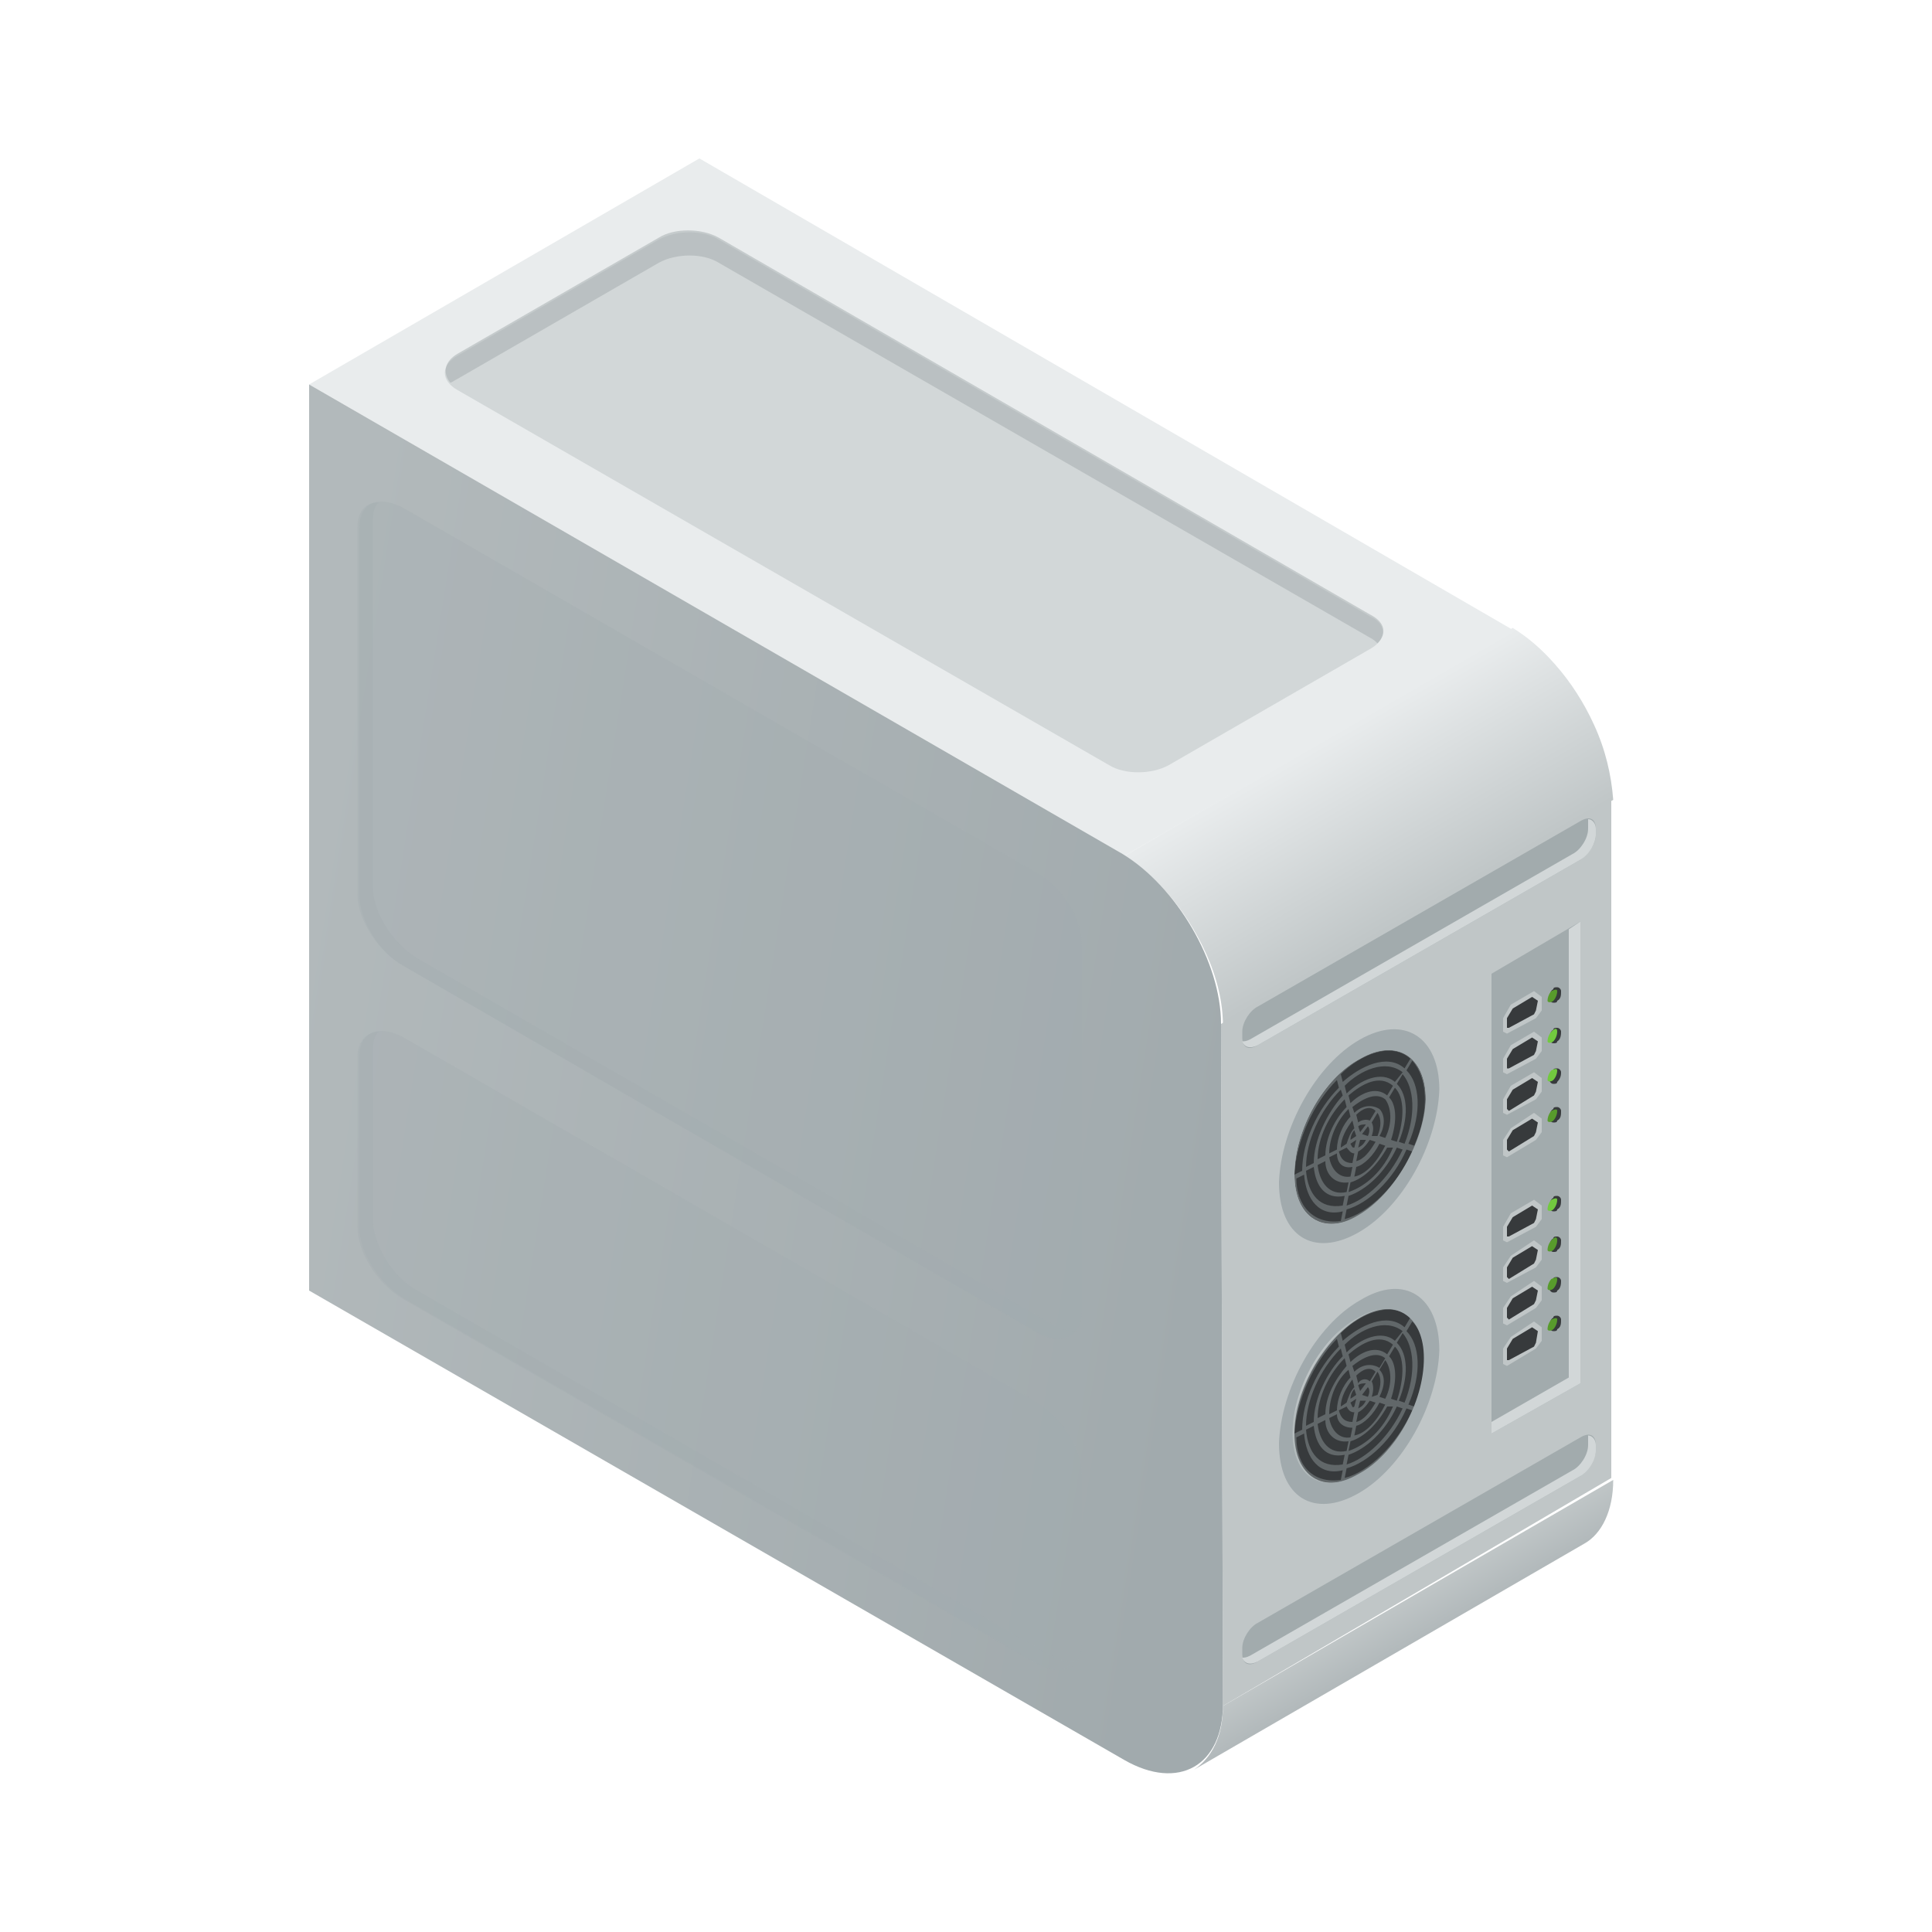 <?xml version="1.0" encoding="utf-8"?>
<!-- Generator: Adobe Illustrator 19.1.0, SVG Export Plug-In . SVG Version: 6.00 Build 0)  -->
<svg version="1.1" id="Layer_1" xmlns="http://www.w3.org/2000/svg" xmlns:xlink="http://www.w3.org/1999/xlink" x="0px" y="0px"
	 viewBox="0 0 100 100" style="enable-background:new 0 0 100 100;" xml:space="preserve">
<style type="text/css">
	.st0{enable-background:new    ;}
	.st1{fill:url(#SVGID_1_);}
	.st2{fill:#C0C6C7;}
	.st3{fill:#E9ECED;}
	.st4{fill:url(#SVGID_2_);}
	.st5{fill:url(#SVGID_3_);}
	.st6{fill:#A2ABAD;}
	.st7{fill:#D2D7D8;}
	.st8{fill:#373A3C;}
	.st9{opacity:0.4;fill:#A1AAAD;}
	.st10{fill:#A1AAAD;}
	.st11{fill:#589B2C;}
	.st12{fill:#72C93F;}
	.st13{opacity:0.5;fill:#A2ABAD;}
	.st14{opacity:0.3;fill:#A2ABAD;}
</style>
<g id="_x37_">
	<g>
		<g class="st0">
			<linearGradient id="SVGID_1_" gradientUnits="userSpaceOnUse" x1="72.062" y1="83.099" x2="73.134" y2="84.955">
				<stop  offset="0" style="stop-color:#C0C6C7"/>
				<stop  offset="1" style="stop-color:#B2B9BB"/>
			</linearGradient>
			<path class="st1" d="M63.3,88.3c0,1.6-0.6,2.7-1.5,3.3l20.2-11.7c0.9-0.5,1.5-1.7,1.5-3.3L63.3,88.3z"/>
			<polygon class="st2" points="83.4,41.3 63.2,53 63.3,88.3 83.4,76.5 			"/>
			<g>
				<polygon class="st3" points="16,19.9 36.2,8.2 78.3,32.6 58.2,44.3 				"/>
			</g>
			<linearGradient id="SVGID_2_" gradientUnits="userSpaceOnUse" x1="68.775" y1="38.092" x2="73.864" y2="46.906">
				<stop  offset="0" style="stop-color:#E9ECED"/>
				<stop  offset="1" style="stop-color:#C0C6C7"/>
			</linearGradient>
			<path class="st4" d="M82.5,37.5c-0.5-1.1-1.2-2.2-2-3.1c-0.7-0.8-1.4-1.4-2.2-1.9L58.2,44.3c0.8,0.5,1.5,1.1,2.2,1.9
				c0.8,0.9,1.5,2,2,3.1c0.6,1.3,0.9,2.6,0.9,3.8l20.2-11.7C83.4,40.1,83.1,38.8,82.5,37.5z"/>
			<linearGradient id="SVGID_3_" gradientUnits="userSpaceOnUse" x1="14.606" y1="52.173" x2="63.413" y2="59.896">
				<stop  offset="0" style="stop-color:#B2B9BB"/>
				<stop  offset="1" style="stop-color:#A1AAAD"/>
			</linearGradient>
			<path class="st5" d="M63.2,53c0-3.2-2.3-7.1-5.1-8.8L16,19.9l0,46.9l42.2,24.3c2.8,1.6,5.1,0.3,5.1-2.9L63.2,53z"/>
		</g>
		<g>
			<path class="st6" d="M81.8,76.4L65.1,86c-0.5,0.3-0.8,0.1-0.8-0.4v-0.3c0-0.5,0.4-1.1,0.8-1.3l16.7-9.6c0.5-0.3,0.8-0.1,0.8,0.4
				v0.3C82.6,75.5,82.2,76.1,81.8,76.4z"/>
			<path class="st7" d="M64.7,85.7c-0.2,0.1-0.3,0.1-0.4,0.1c0.1,0.3,0.4,0.4,0.8,0.2l16.7-9.6c0.5-0.3,0.8-0.9,0.8-1.3v-0.3
				c0-0.3-0.2-0.5-0.4-0.5c0,0.1,0,0.1,0,0.2v0.3c0,0.5-0.4,1.1-0.8,1.3L64.7,85.7z"/>
		</g>
		<g>
			<path class="st6" d="M81.8,44.5l-16.7,9.6c-0.5,0.3-0.8,0.1-0.8-0.4v-0.3c0-0.5,0.4-1.1,0.8-1.3l16.7-9.6
				c0.5-0.3,0.8-0.1,0.8,0.4v0.3C82.6,43.7,82.2,44.2,81.8,44.5z"/>
			<path class="st7" d="M64.7,53.8c-0.2,0.1-0.3,0.1-0.4,0.1c0.1,0.3,0.4,0.4,0.8,0.2l16.7-9.6c0.5-0.3,0.8-0.9,0.8-1.3v-0.3
				c0-0.3-0.2-0.5-0.4-0.5c0,0.1,0,0.1,0,0.2v0.3c0,0.5-0.4,1.1-0.8,1.3L64.7,53.8z"/>
		</g>
		<g>
			<path class="st8" d="M70.4,54.8c1.9-1.1,3.4-0.1,3.4,2.1c0,2.3-1.5,5-3.4,6C68.5,64,67,63,67,60.8C67,58.5,68.5,55.8,70.4,54.8z"
				/>
			<path class="st9" d="M68.4,63.4c3.8,0.9,7.8-8.2,4-9.1C68.6,53.4,64.6,62.5,68.4,63.4z M69.2,55.9l0.1,0.4
				c-1.1,1.1-1.9,2.8-1.9,4.3l-0.4,0.2C67.1,59,68,57.1,69.2,55.9z M70.1,59.7L70,60.2c-0.4,0-0.6-0.2-0.7-0.6l0.4-0.2
				C69.8,59.5,69.9,59.7,70.1,59.7z M70,60.4l-0.1,0.5c-0.6,0.1-1-0.4-1.1-1l0.4-0.2C69.2,60.2,69.5,60.5,70,60.4z M69.8,61.2
				l-0.1,0.5c-0.9,0.2-1.4-0.5-1.5-1.4l0.4-0.2C68.6,60.8,69.1,61.3,69.8,61.2z M69.6,61.9l-0.1,0.5c-1.2,0.2-1.8-0.6-1.9-1.8
				l0.4-0.2C68.1,61.4,68.6,62.1,69.6,61.9z M69.9,57.1l-0.1-0.4c0.7-0.6,1.6-1.1,2.3-0.5l-0.3,0.5C71.2,56.2,70.4,56.6,69.9,57.1z
				 M70.1,57.6L70,57.3c0.5-0.4,1.2-0.8,1.7-0.4l-0.3,0.5C70.9,57.1,70.4,57.3,70.1,57.6z M70.3,58.1l-0.1-0.4
				c0.3-0.3,0.7-0.5,1-0.2L70.9,58C70.7,57.9,70.4,58,70.3,58.1z M69.8,57.4l0.1,0.4c-0.4,0.4-0.7,1.1-0.7,1.7l-0.4,0.2
				C68.8,58.9,69.2,58,69.8,57.4z M68.6,59.8L68.2,60c0-1.1,0.6-2.3,1.4-3.1l0.1,0.4C69.1,57.9,68.6,58.9,68.6,59.8z M69.5,56.7
				C68.7,57.6,68,59,68,60.2l-0.4,0.2c0-1.3,0.7-2.9,1.8-4L69.5,56.7z M69.9,59.2l0.3-0.2l-0.1,0.4C70,59.4,70,59.4,69.9,59.2z
				 M69.4,59.4c0-0.5,0.3-1,0.6-1.4l0.1,0.4c-0.2,0.2-0.3,0.5-0.4,0.8L69.4,59.4z M70.3,58.3c0.1-0.1,0.3-0.1,0.4-0.1l-0.3,0.4
				L70.3,58.3z M70.8,58.3c0.1,0.1,0.1,0.3,0,0.5l-0.3-0.1L70.8,58.3z M71,58.1l0.3-0.5c0.2,0.3,0.2,0.7,0,1.2L71,58.8
				C71.1,58.5,71.1,58.3,71,58.1z M71.4,57.4l0.3-0.5c0.3,0.4,0.4,1.2,0,2l-0.3-0.1C71.7,58.3,71.7,57.7,71.4,57.4z M71.9,56.8
				l0.3-0.5c0.5,0.5,0.5,1.6,0.1,2.8l-0.3-0.1C72.3,58.1,72.3,57.2,71.9,56.8z M72.3,56.1l0.3-0.5c0.6,0.7,0.7,2.1,0.1,3.6l-0.3-0.1
				C72.9,57.9,72.9,56.7,72.3,56.1z M72.2,56c-0.7-0.6-1.8-0.1-2.5,0.6l-0.1-0.4c0.8-0.8,2.1-1.4,3-0.7L72.2,56z M67.1,61l0.4-0.2
				c0.1,1.3,0.8,2.2,2,1.9l-0.1,0.5C68,63.4,67.1,62.4,67.1,61z M73.1,59.6c-0.8,1.8-2.3,3.2-3.5,3.5l0.1-0.5
				c1.1-0.3,2.4-1.5,3.1-3.1L73.1,59.6z M72.6,59.5c-0.7,1.5-1.9,2.6-2.9,2.9l0.1-0.5c0.9-0.3,1.9-1.2,2.5-2.5L72.6,59.5z
				 M72.1,59.4c-0.5,1.2-1.4,2-2.3,2.3l0.1-0.5c0.7-0.2,1.4-0.9,1.9-1.8L72.1,59.4z M71.7,59.3c-0.4,0.8-1,1.5-1.6,1.6l0.1-0.5
				c0.4-0.1,0.9-0.6,1.2-1.2L71.7,59.3z M71.2,59.1c-0.3,0.5-0.6,0.9-1,1l0.1-0.5c0.2-0.1,0.4-0.3,0.6-0.6L71.2,59.1z M70.7,59
				c-0.1,0.2-0.2,0.3-0.4,0.4l0.1-0.4L70.7,59z M69.9,59c0-0.2,0.1-0.4,0.2-0.5l0.1,0.3L69.9,59z M73.2,59.3l-0.3-0.1
				c0.7-1.6,0.6-3.1-0.1-3.8l0.3-0.5C73.9,55.8,74,57.5,73.2,59.3z M72.7,55.3c-0.9-0.8-2.3-0.1-3.2,0.7l-0.1-0.4
				c1-1,2.6-1.7,3.6-0.8L72.7,55.3z"/>
			<path class="st10" d="M70.4,53.8c-2.3,1.3-4.1,4.6-4.2,7.4c0,2.8,1.8,3.9,4.1,2.6c2.3-1.3,4.1-4.6,4.2-7.4
				C74.5,53.7,72.7,52.5,70.4,53.8z M70.3,62.9C68.5,64,67,63,67,60.8c0-2.3,1.5-5,3.4-6c1.9-1.1,3.4-0.1,3.4,2.1
				C73.7,59.1,72.2,61.8,70.3,62.9z"/>
		</g>
		<g>
			<path class="st8" d="M70.4,68.2c1.9-1.1,3.4-0.1,3.4,2.1c0,2.3-1.5,5-3.4,6c-1.9,1.1-3.4,0.1-3.4-2.1C67,72,68.5,69.3,70.4,68.2z
				"/>
			<path class="st9" d="M68.4,76.8c3.8,0.9,7.8-8.2,4-9.1C68.6,66.8,64.6,75.9,68.4,76.8z M69.2,69.3l0.1,0.4
				c-1.1,1.1-1.9,2.8-1.9,4.3l-0.4,0.2C67.1,72.5,68,70.5,69.2,69.3z M70.1,73.1L70,73.6c-0.4,0-0.6-0.2-0.7-0.6l0.4-0.2
				C69.8,73,69.9,73.1,70.1,73.1z M70,73.9l-0.1,0.5c-0.6,0.1-1-0.4-1.1-1l0.4-0.2C69.2,73.6,69.5,73.9,70,73.9z M69.8,74.6
				l-0.1,0.5c-0.9,0.2-1.4-0.5-1.5-1.4l0.4-0.2C68.6,74.2,69.1,74.7,69.8,74.6z M69.6,75.3l-0.1,0.5c-1.2,0.2-1.8-0.6-1.9-1.8
				l0.4-0.2C68.1,74.8,68.6,75.5,69.6,75.3z M69.9,70.5l-0.1-0.4c0.7-0.6,1.6-1.1,2.3-0.5l-0.3,0.5C71.2,69.6,70.4,70,69.9,70.5z
				 M70.1,71L70,70.7c0.5-0.4,1.2-0.8,1.7-0.4l-0.3,0.5C70.9,70.5,70.4,70.7,70.1,71z M70.3,71.6l-0.1-0.4c0.3-0.3,0.7-0.5,1-0.2
				l-0.3,0.5C70.7,71.3,70.4,71.4,70.3,71.6z M69.8,70.9l0.1,0.4c-0.4,0.4-0.7,1.1-0.7,1.7l-0.4,0.2C68.8,72.3,69.2,71.4,69.8,70.9z
				 M68.6,73.2l-0.4,0.2c0-1.1,0.6-2.3,1.4-3.1l0.1,0.4C69.1,71.4,68.6,72.3,68.6,73.2z M69.5,70.2C68.7,71,68,72.4,68,73.6
				l-0.4,0.2c0-1.3,0.7-2.9,1.8-4L69.5,70.2z M69.9,72.6l0.3-0.2l-0.1,0.4C70,72.9,70,72.8,69.9,72.6z M69.4,72.8
				c0-0.5,0.3-1,0.6-1.4l0.1,0.4c-0.2,0.2-0.3,0.5-0.4,0.8L69.4,72.8z M70.3,71.7c0.1-0.1,0.3-0.1,0.4-0.1L70.4,72L70.3,71.7z
				 M70.8,71.8c0.1,0.1,0.1,0.3,0,0.5l-0.3-0.1L70.8,71.8z M71,71.5l0.3-0.5c0.2,0.3,0.2,0.7,0,1.2L71,72.3
				C71.1,72,71.1,71.7,71,71.5z M71.4,70.9l0.3-0.5c0.3,0.4,0.4,1.2,0,2l-0.3-0.1C71.7,71.7,71.7,71.2,71.4,70.9z M71.9,70.2
				l0.3-0.5c0.5,0.5,0.5,1.6,0.1,2.8l-0.3-0.1C72.3,71.5,72.3,70.6,71.9,70.2z M72.3,69.5l0.3-0.5c0.6,0.7,0.7,2.1,0.1,3.6l-0.3-0.1
				C72.9,71.3,72.9,70.1,72.3,69.5z M72.2,69.4c-0.7-0.6-1.8-0.1-2.5,0.6l-0.1-0.4c0.8-0.8,2.1-1.4,3-0.7L72.2,69.4z M67.1,74.4
				l0.4-0.2c0.1,1.3,0.8,2.2,2,1.9l-0.1,0.5C68,76.8,67.1,75.9,67.1,74.4z M73.1,73c-0.8,1.8-2.3,3.2-3.5,3.5l0.1-0.5
				c1.1-0.3,2.4-1.5,3.1-3.1L73.1,73z M72.6,72.9c-0.7,1.5-1.9,2.6-2.9,2.9l0.1-0.5c0.9-0.3,1.9-1.2,2.5-2.5L72.6,72.9z M72.1,72.8
				c-0.5,1.2-1.4,2-2.3,2.3l0.1-0.5c0.7-0.2,1.4-0.9,1.9-1.8L72.1,72.8z M71.7,72.7c-0.4,0.8-1,1.5-1.6,1.6l0.1-0.5
				c0.4-0.1,0.9-0.6,1.2-1.2L71.7,72.7z M71.2,72.6c-0.3,0.5-0.6,0.9-1,1l0.1-0.5c0.2-0.1,0.4-0.3,0.6-0.6L71.2,72.6z M70.7,72.5
				c-0.1,0.2-0.2,0.3-0.4,0.4l0.1-0.4L70.7,72.5z M69.9,72.4c0-0.2,0.1-0.4,0.2-0.5l0.1,0.3L69.9,72.4z M73.2,72.8l-0.3-0.1
				c0.7-1.6,0.6-3.1-0.1-3.8l0.3-0.5C73.9,69.2,74,70.9,73.2,72.8z M72.7,68.7c-0.9-0.8-2.3-0.1-3.2,0.7l-0.1-0.4
				c1-1,2.6-1.7,3.6-0.8L72.7,68.7z"/>
			<path class="st10" d="M70.4,67.3c-2.3,1.3-4.1,4.6-4.2,7.4c0,2.8,1.8,3.9,4.1,2.6c2.3-1.3,4.1-4.6,4.2-7.4
				C74.5,67.1,72.7,65.9,70.4,67.3z M70.3,76.3c-1.9,1.1-3.4,0.1-3.4-2.1c0-2.3,1.5-5,3.4-6c1.9-1.1,3.4-0.1,3.4,2.1
				C73.7,72.6,72.2,75.3,70.3,76.3z"/>
		</g>
		<polygon class="st6" points="77.2,50.4 77.2,74.2 81.8,71.6 81.8,47.7 		"/>
		<polygon class="st7" points="81.2,48.1 81.2,71.3 77.2,73.6 77.2,74.2 81.8,71.6 81.8,47.7 		"/>
		<g>
			<g>
				<g>
					<polygon class="st2" points="79.4,51.3 78.2,52 77.8,52.7 77.8,53.4 78,53.5 79.5,52.7 79.8,52.3 79.8,51.6 					"/>
					<polygon class="st2" points="78.2,54.1 77.8,54.8 77.8,55.5 78,55.6 79.5,54.8 79.8,54.4 79.8,53.7 79.4,53.4 					"/>
					<polygon class="st2" points="78.2,56.2 77.8,56.9 77.8,57.6 78,57.7 79.5,56.9 79.8,56.5 79.8,55.8 79.4,55.5 					"/>
					<polygon class="st2" points="78.2,58.4 77.8,59 77.8,59.8 78,59.9 79.5,59 79.8,58.6 79.8,57.9 79.4,57.6 					"/>
				</g>
				<g>
					<polygon class="st8" points="79.4,52.5 79.5,52.3 79.6,51.8 79.3,51.6 78.3,52.2 78,52.7 78,53.2 78.1,53.2 					"/>
					<polygon class="st8" points="78.3,54.3 78,54.8 78,55.3 78.1,55.3 79.4,54.6 79.5,54.4 79.6,53.9 79.3,53.7 					"/>
					<polygon class="st8" points="78.3,56.4 78,56.9 78,57.4 78.1,57.5 79.4,56.7 79.5,56.5 79.6,56 79.3,55.8 					"/>
					<polygon class="st8" points="78.3,58.5 78,59 78,59.5 78.1,59.6 79.4,58.8 79.5,58.6 79.6,58.1 79.3,57.9 					"/>
				</g>
			</g>
			<g>
				<path class="st8" d="M80.8,51.3c0-0.1-0.1-0.2-0.2-0.2c-0.1,0-0.2,0-0.2,0.1c-0.2,0.1-0.2,0.4-0.2,0.5c0,0.1,0.1,0.2,0.2,0.2
					c0.1,0,0.2,0,0.2-0.1C80.8,51.7,80.8,51.5,80.8,51.3z"/>
				<path class="st11" d="M80.3,51.3c-0.1,0.1-0.2,0.3-0.2,0.5c0,0.1,0.2,0.1,0.3,0c0.1-0.1,0.2-0.3,0.2-0.5
					C80.6,51.2,80.5,51.2,80.3,51.3z"/>
			</g>
			<g>
				<path class="st8" d="M80.8,53.4c0-0.1-0.1-0.2-0.2-0.2c-0.1,0-0.2,0-0.2,0.1c-0.2,0.1-0.2,0.4-0.2,0.5c0,0.1,0.1,0.2,0.2,0.2
					c0.1,0,0.2,0,0.2-0.1C80.8,53.8,80.8,53.5,80.8,53.4z"/>
				<path class="st12" d="M80.3,53.4c-0.1,0.1-0.2,0.3-0.2,0.5c0,0.1,0.2,0.1,0.3,0c0.1-0.1,0.2-0.3,0.2-0.5
					C80.6,53.2,80.5,53.2,80.3,53.4z"/>
			</g>
			<g>
				<path class="st8" d="M80.8,55.5c0-0.1-0.1-0.2-0.2-0.2c-0.1,0-0.2,0-0.2,0.1c-0.2,0.1-0.2,0.4-0.2,0.5c0,0.1,0.1,0.2,0.2,0.2
					c0.1,0,0.2,0,0.2-0.1C80.8,55.8,80.8,55.6,80.8,55.5z"/>
				<path class="st12" d="M80.3,55.4c-0.1,0.1-0.2,0.3-0.2,0.5c0,0.1,0.2,0.1,0.3,0c0.1-0.1,0.2-0.3,0.2-0.5
					C80.6,55.3,80.5,55.3,80.3,55.4z"/>
			</g>
			<g>
				<path class="st8" d="M80.8,57.5c0-0.1-0.1-0.2-0.2-0.2c-0.1,0-0.2,0-0.2,0.1c-0.2,0.1-0.2,0.4-0.2,0.5c0,0.1,0.1,0.2,0.2,0.2
					c0.1,0,0.2,0,0.2-0.1C80.8,57.9,80.8,57.7,80.8,57.5z"/>
				<path class="st11" d="M80.3,57.5c-0.1,0.1-0.2,0.3-0.2,0.5c0,0.1,0.2,0.1,0.3,0c0.1-0.1,0.2-0.3,0.2-0.5
					C80.6,57.4,80.5,57.4,80.3,57.5z"/>
			</g>
		</g>
		<g>
			<g>
				<g>
					<polygon class="st2" points="79.4,62.1 78.2,62.8 77.8,63.5 77.8,64.2 78,64.3 79.5,63.5 79.8,63.1 79.8,62.4 					"/>
					<polygon class="st2" points="78.2,65 77.8,65.6 77.8,66.3 78,66.4 79.5,65.6 79.8,65.2 79.8,64.5 79.4,64.2 					"/>
					<polygon class="st2" points="78.2,67.1 77.8,67.7 77.8,68.5 78,68.6 79.5,67.7 79.8,67.3 79.8,66.6 79.4,66.3 					"/>
					<polygon class="st2" points="78.2,69.2 77.8,69.8 77.8,70.6 78,70.7 79.5,69.8 79.8,69.4 79.8,68.7 79.4,68.4 					"/>
				</g>
				<g>
					<polygon class="st8" points="79.4,63.3 79.5,63.1 79.6,62.6 79.3,62.4 78.3,63 78,63.5 78,64 78.1,64 					"/>
					<polygon class="st8" points="78.3,65.1 78,65.6 78,66.1 78.1,66.2 79.4,65.4 79.5,65.2 79.6,64.7 79.3,64.5 					"/>
					<polygon class="st8" points="78.3,67.2 78,67.7 78,68.2 78.1,68.3 79.4,67.5 79.5,67.3 79.6,66.8 79.3,66.6 					"/>
					<polygon class="st8" points="78.3,69.3 78,69.8 78,70.4 78.1,70.4 79.4,69.7 79.5,69.5 79.6,68.9 79.3,68.7 					"/>
				</g>
			</g>
			<g>
				<path class="st8" d="M80.8,62.1c0-0.1-0.1-0.2-0.2-0.2c-0.1,0-0.2,0-0.2,0.1c-0.2,0.1-0.2,0.4-0.2,0.5c0,0.1,0.1,0.2,0.2,0.2
					c0.1,0,0.2,0,0.2-0.1C80.8,62.5,80.8,62.3,80.8,62.1z"/>
				<path class="st12" d="M80.3,62.1c-0.1,0.1-0.2,0.3-0.2,0.5c0,0.1,0.2,0.1,0.3,0c0.1-0.1,0.2-0.3,0.2-0.5
					C80.6,62,80.5,62,80.3,62.1z"/>
			</g>
			<g>
				<path class="st8" d="M80.8,64.2c0-0.1-0.1-0.2-0.2-0.2c-0.1,0-0.2,0-0.2,0.1c-0.2,0.1-0.2,0.4-0.2,0.5c0,0.1,0.1,0.2,0.2,0.2
					c0.1,0,0.2,0,0.2-0.1C80.8,64.6,80.8,64.4,80.8,64.2z"/>
				<path class="st11" d="M80.3,64.2c-0.1,0.1-0.2,0.3-0.2,0.5c0,0.1,0.2,0.1,0.3,0c0.1-0.1,0.2-0.3,0.2-0.5
					C80.6,64,80.5,64,80.3,64.2z"/>
			</g>
			<g>
				<path class="st8" d="M80.8,66.3c0-0.1-0.1-0.2-0.2-0.2c-0.1,0-0.2,0-0.2,0.1c-0.2,0.1-0.2,0.4-0.2,0.5c0,0.1,0.1,0.2,0.2,0.2
					c0.1,0,0.2,0,0.2-0.1C80.8,66.7,80.8,66.4,80.8,66.3z"/>
				<path class="st11" d="M80.3,66.2c-0.1,0.1-0.2,0.3-0.2,0.5c0,0.1,0.2,0.1,0.3,0c0.1-0.1,0.2-0.3,0.2-0.5
					C80.6,66.1,80.5,66.1,80.3,66.2z"/>
			</g>
			<g>
				<path class="st8" d="M80.8,68.3c0-0.1-0.1-0.2-0.2-0.2c-0.1,0-0.2,0-0.2,0.1c-0.2,0.1-0.2,0.4-0.2,0.5c0,0.1,0.1,0.2,0.2,0.2
					c0.1,0,0.2,0,0.2-0.1C80.8,68.7,80.8,68.5,80.8,68.3z"/>
				<path class="st11" d="M80.3,68.3c-0.1,0.1-0.2,0.3-0.2,0.5c0,0.1,0.2,0.1,0.3,0c0.1-0.1,0.2-0.3,0.2-0.5
					C80.6,68.2,80.5,68.2,80.3,68.3z"/>
			</g>
		</g>
	</g>
	<path class="st7" d="M70.9,33.6l-10.4,6c-0.9,0.5-2.3,0.5-3.1,0L23.7,20.2c-0.9-0.5-0.9-1.3,0-1.8l10.4-6c0.9-0.5,2.3-0.5,3.1,0
		l33.7,19.5C71.8,32.3,71.8,33.1,70.9,33.6z"/>
	<path class="st13" d="M23.7,19.6l10.4-6c0.9-0.5,2.3-0.5,3.1,0L70.9,33c0.2,0.1,0.3,0.2,0.4,0.3c0.5-0.5,0.4-1.1-0.4-1.5L37.2,12.3
		c-0.9-0.5-2.3-0.5-3.1,0l-10.4,6c-0.7,0.4-0.8,1-0.4,1.5C23.4,19.8,23.5,19.7,23.7,19.6z"/>
	<g>
		<path class="st14" d="M53.6,68.9L20.9,50c-1.3-0.7-2.3-2.4-2.3-3.7v-19c0-1.3,1-1.7,2.3-1l32.8,18.9c1.3,0.7,2.3,2.4,2.3,3.7v19
			C56,69.2,54.9,69.7,53.6,68.9z M56,85.1v-8.8c0-1.3-1-2.9-2.3-3.7L20.9,53.7c-1.3-0.7-2.3-0.3-2.3,1v8.8c0,1.3,1,2.9,2.3,3.7
			l32.8,18.9C54.9,86.8,56,86.4,56,85.1z"/>
		<path class="st14" d="M18.5,46.3v-19c0-0.8,0.4-1.3,1.1-1.3c-0.2,0.2-0.3,0.5-0.3,0.9v19c0,1.3,1,2.9,2.3,3.7l32.8,18.9
			c0.5,0.3,0.9,0.4,1.3,0.4c-0.4,0.5-1.2,0.6-2,0.1L20.9,50C19.6,49.3,18.5,47.6,18.5,46.3z M54.4,85.7L21.6,66.8
			c-1.3-0.7-2.3-2.4-2.3-3.7v-8.8c0-0.4,0.1-0.7,0.3-0.9c-0.6,0-1.1,0.5-1.1,1.3v8.8c0,1.3,1,2.9,2.3,3.7l32.8,18.9
			c0.9,0.5,1.6,0.4,2-0.1C55.3,86.1,54.9,85.9,54.4,85.7z"/>
	</g>
</g>
</svg>

